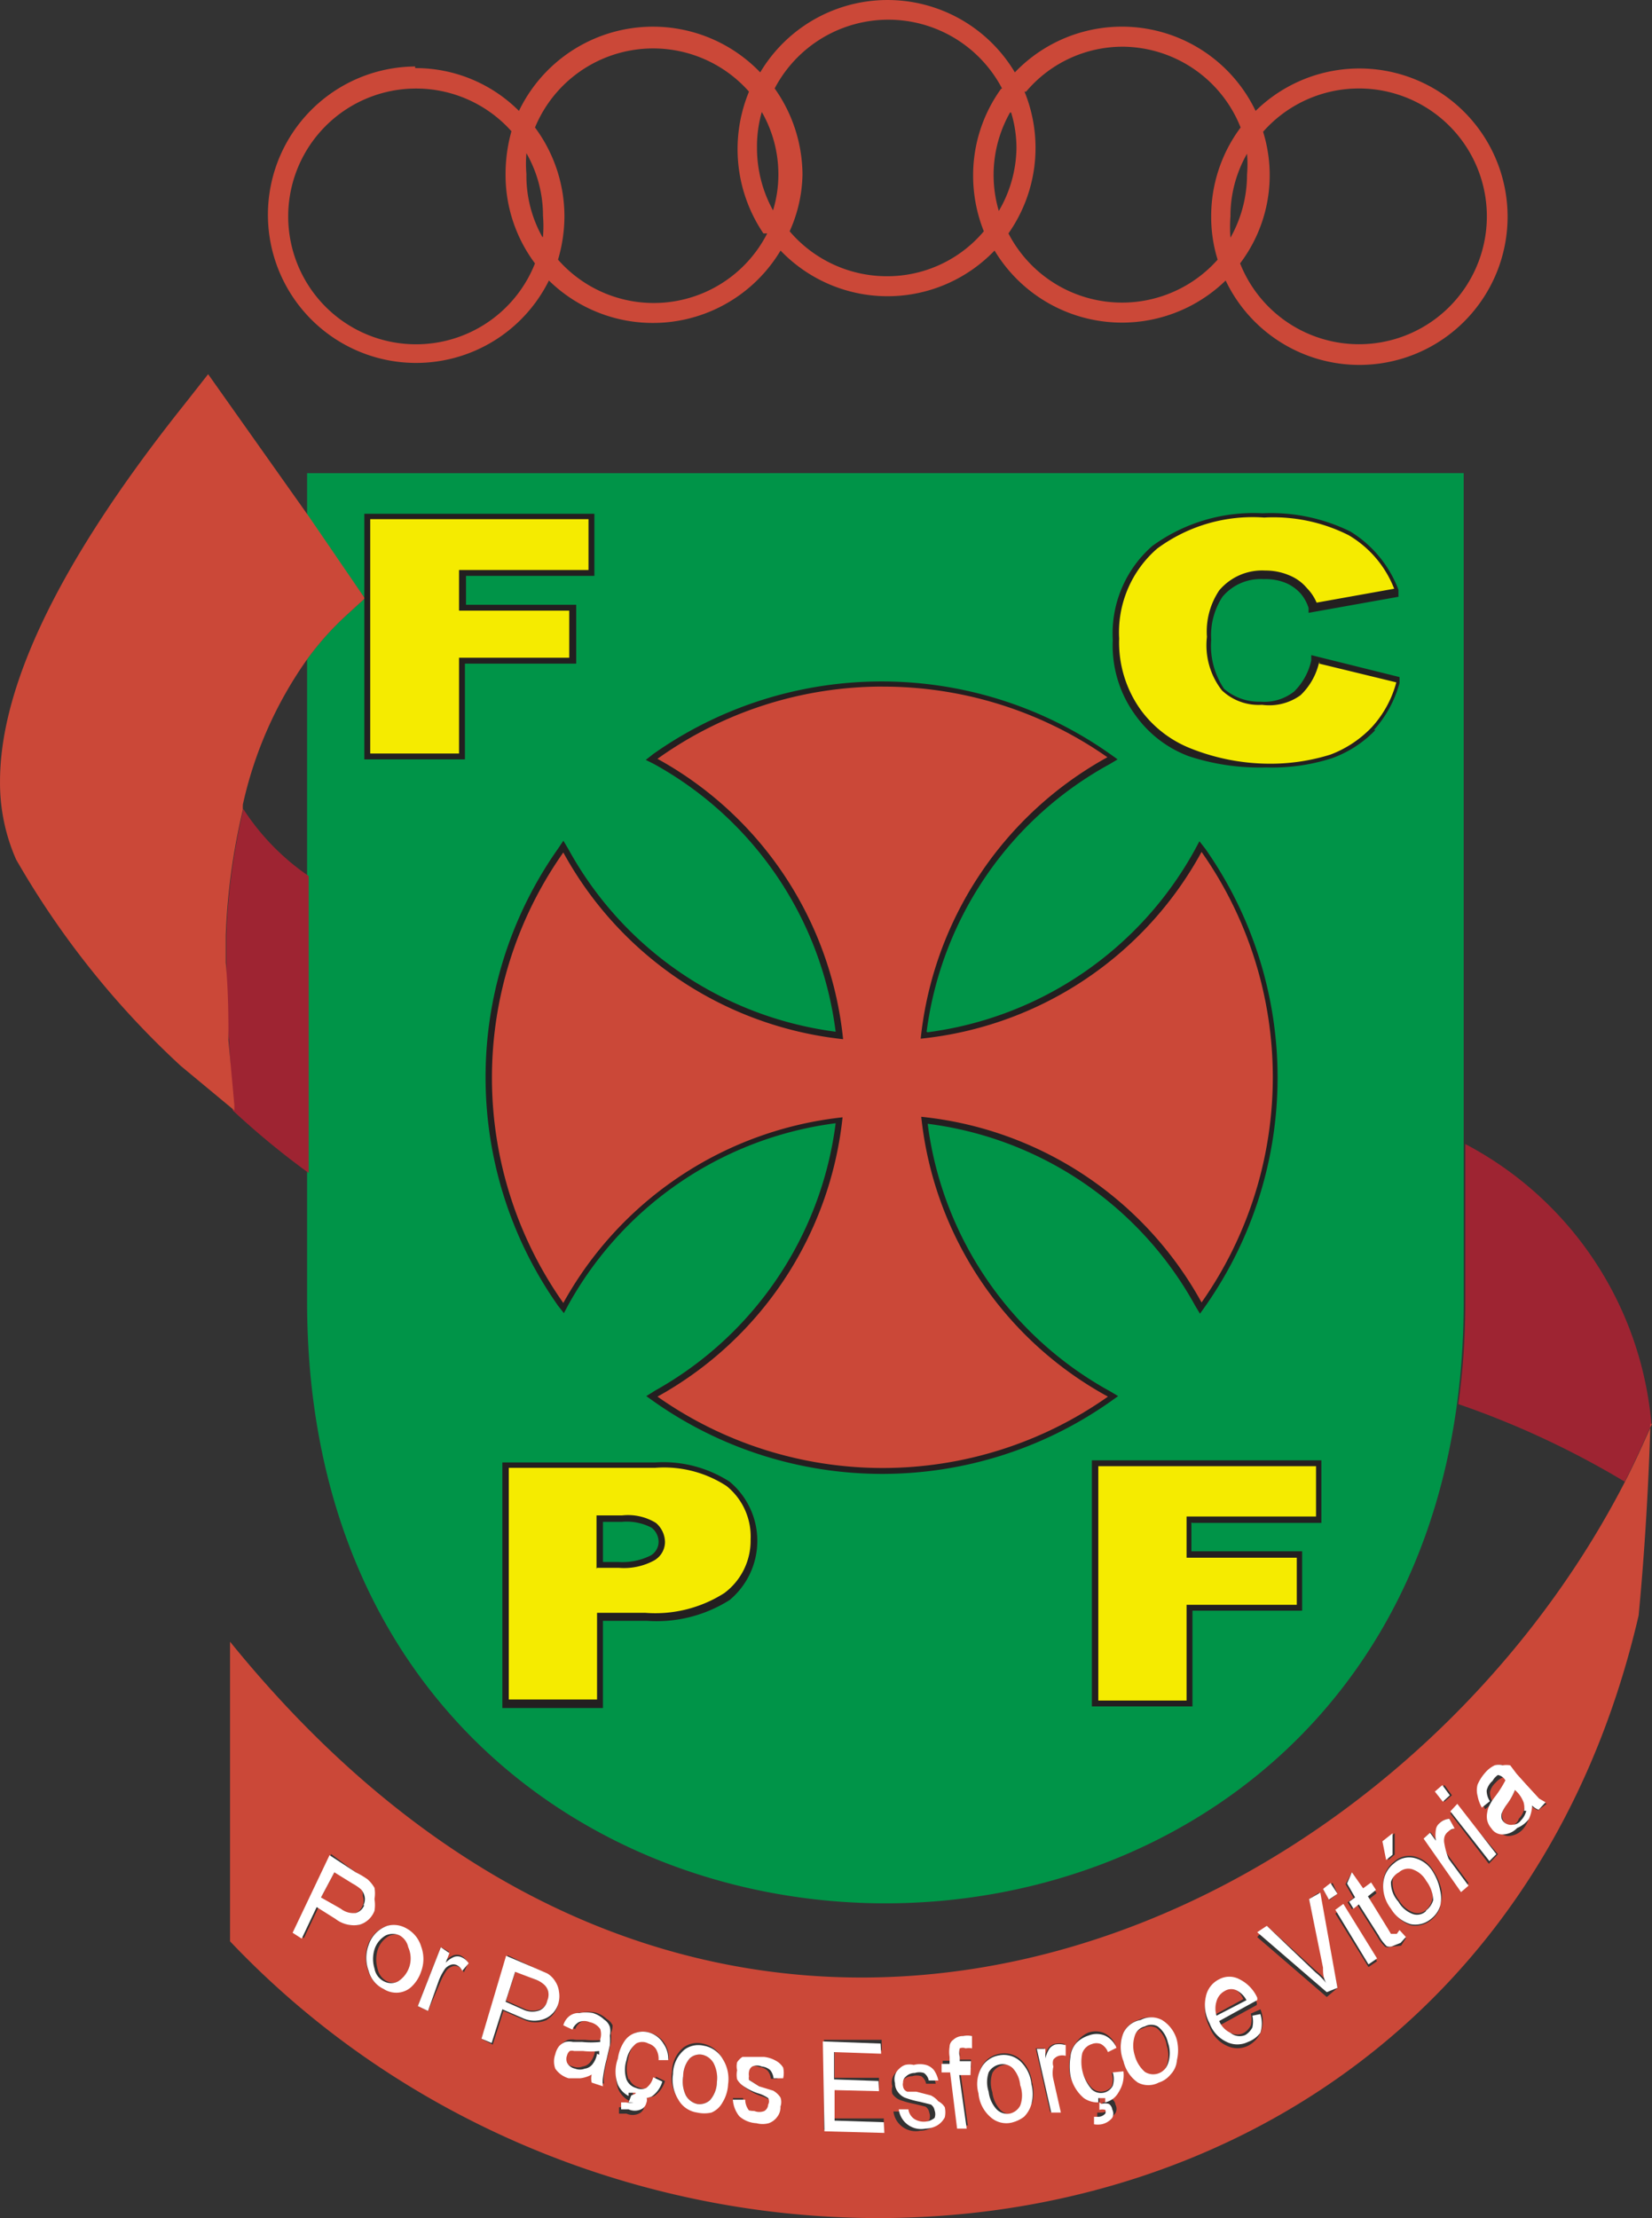 <?xml version="1.0" encoding="UTF-8" standalone="no"?>
<svg
   xmlns:dc="http://purl.org/dc/elements/1.1/"
   xmlns:cc="http://creativecommons.org/ns#"
   xmlns:rdf="http://www.w3.org/1999/02/22-rdf-syntax-ns#"
   xmlns:svg="http://www.w3.org/2000/svg"
   xmlns="http://www.w3.org/2000/svg"
   xmlns:sodipodi="http://sodipodi.sourceforge.net/DTD/sodipodi-0.dtd"
   xmlns:inkscape="http://www.inkscape.org/namespaces/inkscape"
   width="72.135mm"
   height="96.837mm"
   viewBox="0 0 72.135 96.837"
   version="1.1"
   id="svg42166"
   inkscape:version="1.0.1 (3bc2e813f5, 2020-09-07)"
   sodipodi:docname="fcpf-mobile.svg">
  <rect x="0" y="0" width="72.135" height="96.837" fill="#333333" stroke="none"/>
  <defs
     id="defs42160" />
  <sodipodi:namedview
     id="base"
     pagecolor="#ffffff"
     bordercolor="#666666"
     borderopacity="1.0"
     inkscape:pageopacity="0.0"
     inkscape:pageshadow="2"
     inkscape:zoom="0.73497274"
     inkscape:cx="136.31723"
     inkscape:cy="182.99999"
     inkscape:document-units="mm"
     inkscape:current-layer="layer1"
     inkscape:document-rotation="0"
     showgrid="false"
     inkscape:pagecheckerboard="true"
     inkscape:window-width="1267"
     inkscape:window-height="728"
     inkscape:window-x="78"
     inkscape:window-y="0"
     inkscape:window-maximized="0" />
  <g
     inkscape:label="Layer 1"
     inkscape:groupmode="layer"
     id="layer1"
     transform="translate(-97.212,-162.337)">
    <path
       class="a"
       d="m 107.841,197.663 a 10.348,10.348 0 0 0 2.873,2.92 v -9.344 a 17.45,17.45 0 0 0 -2.826,6.12 1.518,1.518 0 0 0 -0.047,0.304 z"
       id="path41990"
       style="fill:none;stroke-width:2.336" />
    <path
       class="a"
       d="m 107.07,204.368 c 0,-0.42 0,-0.818 0,-1.191 0,0.327 0,0.677 0,1.004 z"
       id="path41992"
       style="fill:none;stroke-width:2.336" />
    <path
       class="b"
       d="m 110.621,182.994 v 1.915 l 2.523,3.551 -0.818,0.748 a 12.778,12.778 0 0 0 -1.705,1.915 v 28.031 c 0,35.039 50.503,35.039 50.503,0 v -36.161 z"
       id="path41994"
       style="fill:#009448;stroke-width:2.336" />
    <path
       class="c"
       d="m 107.841,197.663 a 28.031,28.031 0 0 0 -0.748,5.489 c 0,0.397 0,0.794 0,1.191 0,1.308 0,2.453 0.117,3.387 l 0.164,2.827 v 0.257 a 34.852,34.852 0 0 0 3.317,2.733 V 200.583 a 10.348,10.348 0 0 1 -2.85,-2.92 z"
       id="path41996"
       style="fill:#9e2432;stroke-width:2.336" />
    <path
       class="d"
       d="m 107.187,207.755 c 0,-0.934 0,-2.079 -0.117,-3.387 v -0.187 c 0,-0.35 0,-0.677 0,-1.004 a 28.031,28.031 0 0 1 0.748,-5.489 1.518,1.518 0 0 1 0,-0.234 17.45,17.45 0 0 1 2.803,-6.33 12.778,12.778 0 0 1 1.705,-1.915 l 0.818,-0.748 -2.429,-3.551 -4.415,-6.237 -1.028,1.308 c -5.349,6.704 -8.059,12.217 -8.059,16.468 a 8.293,8.293 0 0 0 0.701,3.41 37.866,37.866 0 0 0 7.195,9.017 l 2.336,1.939 v 0 -0.234 z"
       id="path41998"
       style="fill:#cb4838;stroke-width:2.336" />
    <path
       class="c"
       d="m 161.195,212.286 v 6.844 a 31.956,31.956 0 0 1 -0.304,4.508 38.333,38.333 0 0 1 7.265,3.387 c 0.42,-0.818 0.794,-1.659 1.168,-2.5 a 15.3,15.3 0 0 0 -8.129,-12.24 z"
       id="path42000"
       style="fill:#9e2432;stroke-width:2.336" />
    <path
       class="d"
       d="m 124.847,253.68 v 0.14 h 0.281 v 0 -0.163 z"
       id="path42002"
       style="fill:#cb4838;stroke-width:2.336" />
    <path
       class="d"
       d="m 141.596,252.652 a 0.654,0.654 0 0 0 -0.561,-0.163 0.701,0.701 0 0 0 -0.491,0.351 1.331,1.331 0 0 0 0,0.841 1.355,1.355 0 0 0 0.35,0.771 0.654,0.654 0 0 0 0.561,0.187 0.677,0.677 0 0 0 0.467,-0.35 1.285,1.285 0 0 0 0,-0.864 1.261,1.261 0 0 0 -0.328,-0.771 z"
       id="path42004"
       style="fill:#cb4838;stroke-width:2.336" />
    <path
       class="d"
       d="m 114.802,246.859 a 0.724,0.724 0 0 0 -0.607,0 1.075,1.075 0 0 0 -0.491,0.607 1.425,1.425 0 0 0 0,0.841 0.771,0.771 0 0 0 0.374,0.514 0.654,0.654 0 0 0 0.607,0 1.542,1.542 0 0 0 0.607,-1.448 0.771,0.771 0 0 0 -0.491,-0.514 z"
       id="path42006"
       style="fill:#cb4838;stroke-width:2.336" />
    <path
       class="d"
       d="m 120.923,248.914 a 1.145,1.145 0 0 0 -0.35,-0.163 l -0.841,-0.373 -0.42,1.308 0.841,0.373 a 0.934,0.934 0 0 0 0.654,0 0.607,0.607 0 0 0 0.327,-0.42 0.654,0.654 0 0 0 0,-0.42 0.584,0.584 0 0 0 -0.21,-0.304 z"
       id="path42008"
       style="fill:#cb4838;stroke-width:2.336" />
    <path
       class="d"
       d="m 145.217,253.937 v 0.187 h 0.281 v 0 -0.257 z"
       id="path42010"
       style="fill:#cb4838;stroke-width:2.336" />
    <path
       class="d"
       d="m 112.98,244.733 a 2.009,2.009 0 0 0 -0.374,-0.257 l -0.794,-0.397 -0.584,1.098 0.794,0.514 a 0.888,0.888 0 0 0 0.654,0.187 0.561,0.561 0 0 0 0.374,-0.351 0.584,0.584 0 0 0 0,-0.42 0.701,0.701 0 0 0 -0.07,-0.373 z"
       id="path42012"
       style="fill:#cb4838;stroke-width:2.336" />
    <path
       class="d"
       d="m 127.884,252.044 a 0.631,0.631 0 0 0 -0.561,0.163 1.215,1.215 0 0 0 -0.281,0.771 1.402,1.402 0 0 0 0.117,0.841 0.771,0.771 0 0 0 0.491,0.373 0.677,0.677 0 0 0 0.561,-0.163 1.215,1.215 0 0 0 0.304,-0.795 1.402,1.402 0 0 0 -0.117,-0.818 0.748,0.748 0 0 0 -0.514,-0.373 z"
       id="path42014"
       style="fill:#cb4838;stroke-width:2.336" />
    <path
       class="d"
       d="m 122.581,251.787 h -0.397 a 0.304,0.304 0 0 0 -0.187,0 0.35,0.35 0 0 0 -0.117,0.187 0.444,0.444 0 0 0 0,0.327 0.514,0.514 0 0 0 0.351,0.257 0.584,0.584 0 0 0 0.42,0 0.514,0.514 0 0 0 0.35,-0.21 0.981,0.981 0 0 0 0.187,-0.444 v -0.094 a 2.99,2.99 0 0 1 -0.607,-0.026 z"
       id="path42016"
       style="fill:#cb4838;stroke-width:2.336" />
    <path
       class="d"
       d="m 158.835,243.822 a 0.607,0.607 0 0 0 -0.561,0.14 0.701,0.701 0 0 0 -0.257,0.538 1.238,1.238 0 0 0 0.281,0.795 1.191,1.191 0 0 0 0.63,0.537 0.561,0.561 0 0 0 0.561,-0.117 0.864,0.864 0 0 0 0.281,-0.561 1.472,1.472 0 0 0 -0.304,-0.841 1.098,1.098 0 0 0 -0.63,-0.491 z"
       id="path42018"
       style="fill:#cb4838;stroke-width:2.336" />
    <path
       class="d"
       d="m 147.716,250.876 a 0.584,0.584 0 0 0 -0.561,0 0.607,0.607 0 0 0 -0.444,0.42 1.402,1.402 0 0 0 0,0.841 1.448,1.448 0 0 0 0.444,0.724 0.677,0.677 0 0 0 1.004,-0.351 1.402,1.402 0 0 0 0,-0.864 1.215,1.215 0 0 0 -0.444,-0.771 z"
       id="path42020"
       style="fill:#cb4838;stroke-width:2.336" />
    <path
       class="d"
       d="m 163.507,240.552 -0.117,-0.117 a 2.756,2.756 0 0 1 -0.373,0.654 1.775,1.775 0 0 0 -0.21,0.373 0.561,0.561 0 0 0 0,0.234 0.444,0.444 0 0 0 0.397,0.35 0.444,0.444 0 0 0 0.327,-0.304 0.888,0.888 0 0 0 0.234,-0.42 0.864,0.864 0 0 0 0,-0.444 1.331,1.331 0 0 0 -0.257,-0.327 z"
       id="path42022"
       style="fill:#cb4838;stroke-width:2.336" />
    <path
       class="d"
       d="m 169.347,224.504 v 0 c -0.373,0.841 -0.748,1.682 -1.168,2.499 -10.395,20.229 -39.711,33.171 -60.922,7.008 v 13.081 c 18.547,19.552 54.545,15.768 61.506,-14.226 0.281,-2.92 0.444,-5.957 0.514,-8.316 v -0.044 z m -9.063,15.768 0.327,0.444 -0.327,0.28 -0.327,-0.444 z m -2.172,2.102 v 0.934 l -0.28,0.234 -0.163,-0.818 z m -2.71,2.172 0.21,0.467 -0.35,0.28 -0.281,-0.491 z m -43.449,1.542 -0.818,-0.514 -0.654,1.378 -0.397,-0.257 1.588,-3.41 1.075,0.795 a 3.808,3.808 0 0 1 0.467,0.327 1.518,1.518 0 0 1 0.304,0.373 1.448,1.448 0 0 1 0,0.491 1.612,1.612 0 0 1 0,0.514 1.004,1.004 0 0 1 -0.607,0.584 1.308,1.308 0 0 1 -1.051,-0.281 z m 3.177,2.99 a 0.958,0.958 0 0 1 -0.584,0.234 1.028,1.028 0 0 1 -0.607,-0.163 1.215,1.215 0 0 1 -0.654,-0.795 1.612,1.612 0 0 1 0,-1.121 1.331,1.331 0 0 1 0.841,-0.818 1.098,1.098 0 0 1 0.818,0.14 1.331,1.331 0 0 1 0.631,0.771 1.565,1.565 0 0 1 0,1.121 1.588,1.588 0 0 1 -0.537,0.654 z m 2.336,-0.63 a 0.514,0.514 0 0 0 -0.257,-0.257 0.35,0.35 0 0 0 -0.257,0 0.584,0.584 0 0 0 -0.234,0.163 2.663,2.663 0 0 0 -0.257,0.467 l -0.561,1.308 -0.444,-0.21 1.004,-2.57 0.35,0.187 -0.164,0.42 a 1.121,1.121 0 0 1 0.374,-0.257 0.467,0.467 0 0 1 0.28,0 0.701,0.701 0 0 1 0.35,0.35 z m 3.667,2.056 a 1.215,1.215 0 0 1 -1.075,0 l -0.864,-0.373 -0.467,1.472 -0.491,-0.257 1.145,-3.644 1.191,0.561 0.491,0.234 a 1.028,1.028 0 0 1 0.35,0.35 1.051,1.051 0 0 1 0.164,0.467 1.145,1.145 0 0 1 0,0.537 1.028,1.028 0 0 1 -0.514,0.677 z m 2.756,0.584 a 2.686,2.686 0 0 1 0,0.42 l -0.14,0.607 a 6.377,6.377 0 0 0 -0.163,0.818 1.402,1.402 0 0 0 0,0.373 l -0.42,-0.14 a 0.771,0.771 0 0 1 0,-0.351 1.308,1.308 0 0 1 -0.514,0.163 h -0.491 a 1.075,1.075 0 0 1 -0.584,-0.42 0.911,0.911 0 0 1 0,-0.63 0.888,0.888 0 0 1 0.164,-0.35 0.724,0.724 0 0 1 0.28,-0.187 0.794,0.794 0 0 1 0.327,0 h 0.397 a 3.761,3.761 0 0 0 0.795,0 v -0.044 a 0.748,0.748 0 0 0 0,-0.444 0.724,0.724 0 0 0 -0.467,-0.304 0.584,0.584 0 0 0 -0.467,0 0.631,0.631 0 0 0 -0.28,0.327 l -0.397,-0.187 a 0.771,0.771 0 0 1 0.257,-0.397 0.654,0.654 0 0 1 0.444,-0.14 1.612,1.612 0 0 1 0.584,0 1.215,1.215 0 0 1 0.491,0.281 0.607,0.607 0 0 1 0.257,0.28 0.864,0.864 0 0 1 -0.071,0.327 z m 0.795,2.009 a 0.631,0.631 0 0 0 0.42,0.373 0.537,0.537 0 0 0 0.444,0 0.841,0.841 0 0 0 0.304,-0.467 l 0.397,0.187 a 1.191,1.191 0 0 1 -0.467,0.654 0.888,0.888 0 0 1 -0.701,0 v 0 a 0.561,0.561 0 0 1 0.257,0.234 0.304,0.304 0 0 1 0,0.257 0.397,0.397 0 0 1 -0.233,0.28 0.654,0.654 0 0 1 -0.538,0 h -0.327 v -0.28 h 0.21 a 0.748,0.748 0 0 0 0.327,0 c 0,0 0,0 0,0 h -0.21 l 0.117,-0.281 a 1.051,1.051 0 0 1 -0.467,-0.491 1.635,1.635 0 0 1 0,-1.145 1.752,1.752 0 0 1 0.281,-0.748 0.888,0.888 0 0 1 0.467,-0.584 0.981,0.981 0 0 1 0.63,0 1.075,1.075 0 0 1 0.607,0.42 1.145,1.145 0 0 1 0.21,0.724 h -0.42 a 0.841,0.841 0 0 0 -0.117,-0.491 0.607,0.607 0 0 0 -0.327,-0.234 0.561,0.561 0 0 0 -0.538,0 1.215,1.215 0 0 0 -0.373,0.748 1.378,1.378 0 0 0 0.026,0.888 z m 4.275,0.14 a 1.682,1.682 0 0 1 -0.257,0.818 0.981,0.981 0 0 1 -0.467,0.42 1.425,1.425 0 0 1 -0.63,0 1.121,1.121 0 0 1 -0.818,-0.561 1.635,1.635 0 0 1 -0.234,-1.121 1.402,1.402 0 0 1 0.514,-1.075 1.028,1.028 0 0 1 0.818,-0.163 1.191,1.191 0 0 1 0.795,0.537 1.635,1.635 0 0 1 0.281,1.191 z m 2.336,1.004 a 0.677,0.677 0 0 1 -0.14,0.444 0.771,0.771 0 0 1 -0.373,0.28 1.028,1.028 0 0 1 -0.537,0 1.215,1.215 0 0 1 -0.748,-0.304 1.285,1.285 0 0 1 -0.281,-0.724 h 0.444 a 0.794,0.794 0 0 0 0.163,0.467 0.888,0.888 0 0 0 0.444,0.21 0.584,0.584 0 0 0 0.444,0 0.35,0.35 0 0 0 0.163,-0.28 0.28,0.28 0 0 0 0,-0.281 1.448,1.448 0 0 0 -0.444,-0.21 2.523,2.523 0 0 1 -0.748,-0.42 0.864,0.864 0 0 1 -0.257,-0.28 0.934,0.934 0 0 1 0,-0.397 0.724,0.724 0 0 1 0,-0.351 0.748,0.748 0 0 1 0.233,-0.234 h 0.281 0.373 a 1.331,1.331 0 0 1 0.514,0.163 0.841,0.841 0 0 1 0.328,0.304 1.075,1.075 0 0 1 0,0.467 h -0.281 a 0.677,0.677 0 0 0 -0.14,-0.351 0.607,0.607 0 0 0 -0.373,-0.163 0.514,0.514 0 0 0 -0.42,0 0.327,0.327 0 0 0 -0.14,0.234 0.537,0.537 0 0 0 0,0.187 0.444,0.444 0 0 0 0.163,0.163 l 0.397,0.257 0.63,0.304 a 0.934,0.934 0 0 1 0.281,0.304 0.607,0.607 0 0 1 0.026,0.257 z m 1.892,1.075 v -3.924 h 2.523 v 0.467 h -2.056 v 1.191 h 1.939 v 0.444 h -1.939 v 1.332 h 2.149 v 0.467 z m 5.046,-0.444 a 0.911,0.911 0 0 1 -0.327,0.35 1.051,1.051 0 0 1 -0.514,0.14 0.981,0.981 0 0 1 -1.168,-0.841 h 0.42 a 0.607,0.607 0 0 0 0.257,0.42 0.771,0.771 0 0 0 0.467,0.117 0.724,0.724 0 0 0 0.42,-0.163 0.467,0.467 0 0 0 0,-0.327 0.374,0.374 0 0 0 -0.163,-0.257 l -0.467,-0.117 a 4.065,4.065 0 0 1 -0.677,-0.187 0.748,0.748 0 0 1 -0.304,-0.257 0.607,0.607 0 0 1 0,-0.327 0.631,0.631 0 0 1 0,-0.35 0.607,0.607 0 0 1 0.187,-0.28 0.631,0.631 0 0 1 0.257,-0.163 0.794,0.794 0 0 1 0.373,0 1.075,1.075 0 0 1 0.538,0 0.677,0.677 0 0 1 0.351,0.234 1.238,1.238 0 0 1 0.187,0.444 h -0.42 a 0.514,0.514 0 0 0 -0.21,-0.327 0.654,0.654 0 0 0 -0.397,0 0.537,0.537 0 0 0 -0.397,0.163 0.304,0.304 0 0 0 -0.117,0.257 0.327,0.327 0 0 0 0,0.163 0.28,0.28 0 0 0 0.187,0.117 h 0.397 l 0.63,0.163 a 0.981,0.981 0 0 1 0.327,0.257 0.724,0.724 0 0 1 0.117,0.42 1.004,1.004 0 0 1 0.071,0.42 z m 1.238,0.257 h -0.42 l -0.304,-2.453 h -0.373 v -0.373 h 0.35 v -0.163 a 1.378,1.378 0 0 1 0,-0.444 0.374,0.374 0 0 1 0.163,-0.304 0.607,0.607 0 0 1 0.373,-0.163 1.004,1.004 0 0 1 0.397,0 v 0.397 a 0.771,0.771 0 0 0 -0.28,0 0.327,0.327 0 0 0 -0.257,0 0.724,0.724 0 0 0 0,0.373 v 0.257 h 0.491 v 0.35 h -0.491 z m 2.803,-1.004 a 1.261,1.261 0 0 1 -0.327,0.561 1.495,1.495 0 0 1 -0.561,0.257 1.028,1.028 0 0 1 -0.911,-0.257 1.542,1.542 0 0 1 -0.514,-1.028 1.472,1.472 0 0 1 0.187,-1.215 1.098,1.098 0 0 1 0.724,-0.444 1.075,1.075 0 0 1 0.911,0.257 1.588,1.588 0 0 1 0.491,0.981 1.752,1.752 0 0 1 0,0.958 z m 1.425,-2.056 a 0.561,0.561 0 0 0 -0.304,0 0.491,0.491 0 0 0 -0.234,0.163 0.467,0.467 0 0 0 0,0.304 1.238,1.238 0 0 0 0,0.561 l 0.327,1.448 h -0.42 l -0.63,-2.78 h 0.373 v 0.42 a 1.331,1.331 0 0 1 0.187,-0.444 0.561,0.561 0 0 1 0.234,-0.163 0.958,0.958 0 0 1 0.467,0 z m 2.336,1.472 a 0.888,0.888 0 0 1 -0.584,0.444 v 0 a 0.514,0.514 0 0 1 0.327,0 0.35,0.35 0 0 1 0.14,0.234 0.397,0.397 0 0 1 0,0.373 0.818,0.818 0 0 1 -0.467,0.304 1.004,1.004 0 0 1 -0.327,0 v -0.327 h 0.21 a 0.42,0.42 0 0 0 0.281,-0.14 0.21,0.21 0 0 0 0,-0.163 v 0 a 0.467,0.467 0 0 0 -0.257,0 v -0.14 a 1.051,1.051 0 0 1 -0.63,-0.187 1.752,1.752 0 0 1 -0.794,-0.981 2.57,2.57 0 0 1 0,-0.818 1.028,1.028 0 0 1 0.257,-0.607 1.308,1.308 0 0 1 0.514,-0.444 0.958,0.958 0 0 1 0.701,0 1.004,1.004 0 0 1 0.514,0.537 l -0.373,0.187 a 0.677,0.677 0 0 0 -0.304,-0.35 0.537,0.537 0 0 0 -0.397,0 0.631,0.631 0 0 0 -0.42,0.397 1.822,1.822 0 0 0 0.42,1.588 0.584,0.584 0 0 0 0.911,-0.026 0.981,0.981 0 0 0 0,-0.584 h 0.42 a 1.355,1.355 0 0 1 -0.071,0.771 z m 2.57,-1.261 a 1.004,1.004 0 0 1 -0.281,0.607 1.075,1.075 0 0 1 -0.514,0.35 0.981,0.981 0 0 1 -0.911,0 1.565,1.565 0 0 1 -0.63,-0.934 1.659,1.659 0 0 1 0,-1.215 1.028,1.028 0 0 1 0.654,-0.561 1.004,1.004 0 0 1 0.934,0 1.472,1.472 0 0 1 0.607,0.911 1.915,1.915 0 0 1 0.14,0.841 z m 3.644,-1.191 a 1.191,1.191 0 0 1 -0.538,0.561 1.051,1.051 0 0 1 -0.934,0 1.448,1.448 0 0 1 -0.748,-0.818 1.659,1.659 0 0 1 -0.163,-1.145 1.075,1.075 0 0 1 0.584,-0.771 0.934,0.934 0 0 1 0.888,0 1.659,1.659 0 0 1 0.748,0.841 0.257,0.257 0 0 1 0,0.117 l -1.658,0.911 a 0.981,0.981 0 0 0 0.514,0.304 0.631,0.631 0 0 0 0.584,0 0.841,0.841 0 0 0 0.304,-0.327 1.168,1.168 0 0 0 0,-0.514 l 0.42,-0.187 a 1.355,1.355 0 0 1 0,1.028 z m 2.897,-1.565 -3.037,-2.616 0.42,-0.491 2.149,1.962 a 2.92,2.92 0 0 1 0.467,0.467 c 0,-0.234 0,-0.467 -0.14,-0.677 l -0.63,-2.92 0.42,-0.28 0.818,4.158 z m 1.822,-1.308 -1.448,-2.336 0.373,-0.257 1.448,2.336 z m 1.425,-0.934 -0.444,0.044 a 0.327,0.327 0 0 1 -0.257,0 1.892,1.892 0 0 1 -0.35,-0.467 l -0.864,-1.355 -0.234,0.187 -0.187,-0.304 0.257,-0.187 -0.35,-0.607 0.281,-0.514 0.514,0.841 0.35,-0.257 0.21,0.327 -0.351,0.281 0.864,1.402 0.117,0.117 h 0.117 0.117 l 0.14,-0.14 0.28,0.304 z m 1.705,-1.682 a 1.168,1.168 0 0 1 -0.397,0.561 1.075,1.075 0 0 1 -0.888,0.233 1.495,1.495 0 0 1 -0.864,-0.794 1.588,1.588 0 0 1 -0.327,-1.191 1.215,1.215 0 0 1 0.467,-0.795 0.981,0.981 0 0 1 0.864,-0.234 1.308,1.308 0 0 1 0.841,0.63 2.336,2.336 0 0 1 0.35,0.795 1.402,1.402 0 0 1 -0.044,0.701 z m 0.934,-0.677 -1.635,-2.336 0.281,-0.257 0.257,0.35 a 1.565,1.565 0 0 1 0,-0.491 0.444,0.444 0 0 1 0.163,-0.28 0.701,0.701 0 0 1 0.397,-0.163 l 0.14,0.467 a 0.491,0.491 0 0 0 -0.281,0.14 0.444,0.444 0 0 0 -0.163,0.234 0.654,0.654 0 0 0 0,0.304 2.99,2.99 0 0 0 0.281,0.491 l 0.864,1.168 z m 1.191,-1.215 -1.682,-2.196 0.304,-0.304 1.775,2.079 z m 2.149,-2.336 a 0.724,0.724 0 0 1 -0.28,-0.187 1.588,1.588 0 0 1 -0.14,0.584 1.215,1.215 0 0 1 -0.257,0.444 0.888,0.888 0 0 1 -0.607,0.281 0.561,0.561 0 0 1 -0.467,-0.257 0.841,0.841 0 0 1 -0.187,-0.351 0.888,0.888 0 0 1 0,-0.35 1.051,1.051 0 0 1 0.187,-0.35 2.336,2.336 0 0 1 0.234,-0.351 4.859,4.859 0 0 0 0.444,-0.701 v 0 a 0.491,0.491 0 0 0 -0.327,-0.234 0.748,0.748 0 0 0 -0.444,0.257 0.794,0.794 0 0 0 -0.257,0.42 0.841,0.841 0 0 0 0.14,0.467 l -0.35,0.28 a 1.635,1.635 0 0 1 -0.187,-0.514 0.934,0.934 0 0 1 0,-0.491 1.939,1.939 0 0 1 0.327,-0.514 1.238,1.238 0 0 1 0.304,-0.397 0.654,0.654 0 0 1 0.351,0 0.958,0.958 0 0 1 0.327,0.14 l 0.281,0.304 0.42,0.467 0.561,0.607 0.304,0.163 z"
       id="path42024"
       style="fill:#cb4838;stroke-width:2.336" />
    <path
       class="d"
       d="m 151.197,249.218 a 0.537,0.537 0 0 0 -0.584,0 0.724,0.724 0 0 0 -0.35,0.444 1.051,1.051 0 0 0 0,0.63 l 1.238,-0.677 a 1.004,1.004 0 0 0 -0.304,-0.397 z"
       id="path42026"
       style="fill:#cb4838;stroke-width:2.336" />
    <path
       class="e"
       d="m 151.897,250.339 a 1.168,1.168 0 0 1 0,0.514 0.841,0.841 0 0 1 -0.304,0.327 0.631,0.631 0 0 1 -0.654,-0.094 0.981,0.981 0 0 1 -0.491,-0.514 l 1.658,-0.911 a 0.257,0.257 0 0 0 0,-0.117 1.659,1.659 0 0 0 -0.771,-0.795 0.934,0.934 0 0 0 -0.888,0 1.075,1.075 0 0 0 -0.584,0.771 1.659,1.659 0 0 0 0.163,1.145 1.448,1.448 0 0 0 0.748,0.818 1.051,1.051 0 0 0 0.934,0 1.191,1.191 0 0 0 0.538,-0.397 1.355,1.355 0 0 0 0,-0.818 z m -1.565,0 a 1.051,1.051 0 0 1 0,-0.63 0.724,0.724 0 0 1 0.35,-0.444 0.537,0.537 0 0 1 0.584,0 1.004,1.004 0 0 1 0.373,0.397 z"
       id="path42028"
       style="fill:#ffffff;stroke-width:2.336" />
    <path
       class="e"
       d="m 154.374,245.247 0.607,2.99 c 0,0.21 0,0.444 0.14,0.677 a 2.92,2.92 0 0 0 -0.467,-0.467 l -2.126,-2.032 -0.42,0.28 3.037,2.616 0.467,-0.187 -0.748,-4.158 z"
       id="path42030"
       style="fill:#ffffff;stroke-width:2.336" />
    <path
       class="e"
       d="m 141.759,252.325 a 1.075,1.075 0 0 0 -0.911,-0.257 1.098,1.098 0 0 0 -0.724,0.444 1.472,1.472 0 0 0 -0.187,1.215 1.542,1.542 0 0 0 0.514,1.028 1.028,1.028 0 0 0 0.911,0.257 1.495,1.495 0 0 0 0.561,-0.257 1.261,1.261 0 0 0 0.328,-0.561 1.752,1.752 0 0 0 0,-0.864 1.588,1.588 0 0 0 -0.491,-1.004 z m 0,1.939 a 0.677,0.677 0 0 1 -0.467,0.351 0.654,0.654 0 0 1 -0.561,-0.187 1.355,1.355 0 0 1 -0.35,-0.771 1.331,1.331 0 0 1 0,-0.841 0.701,0.701 0 0 1 0.491,-0.351 0.654,0.654 0 0 1 0.561,0.163 1.261,1.261 0 0 1 0.327,0.748 1.285,1.285 0 0 1 0,0.888 z"
       id="path42032"
       style="fill:#ffffff;stroke-width:2.336" />
    <path
       class="e"
       d="m 147.95,250.526 a 1.004,1.004 0 0 0 -0.934,0 1.028,1.028 0 0 0 -0.748,0.561 1.659,1.659 0 0 0 0,1.238 1.565,1.565 0 0 0 0.63,0.934 0.981,0.981 0 0 0 0.911,0 1.075,1.075 0 0 0 0.514,-0.35 1.004,1.004 0 0 0 0.281,-0.63 1.915,1.915 0 0 0 0,-0.864 1.472,1.472 0 0 0 -0.654,-0.888 z m 0.257,1.915 a 0.677,0.677 0 0 1 -1.004,0.351 1.448,1.448 0 0 1 -0.444,-0.724 1.402,1.402 0 0 1 0,-0.841 0.607,0.607 0 0 1 0.444,-0.42 0.584,0.584 0 0 1 0.561,0 1.215,1.215 0 0 1 0.444,0.701 1.402,1.402 0 0 1 0,0.934 z"
       id="path42034"
       style="fill:#ffffff;stroke-width:2.336" />
    <path
       class="e"
       d="m 143.278,251.601 a 0.561,0.561 0 0 0 -0.233,0.163 1.331,1.331 0 0 0 -0.187,0.444 v -0.42 h -0.373 l 0.63,2.78 h 0.42 l -0.327,-1.448 a 1.238,1.238 0 0 1 0,-0.561 0.467,0.467 0 0 1 0,-0.304 0.491,0.491 0 0 1 0.234,-0.163 0.561,0.561 0 0 1 0.304,0 v -0.467 a 0.958,0.958 0 0 0 -0.467,-0.026 z"
       id="path42036"
       style="fill:#ffffff;stroke-width:2.336" />
    <path
       class="e"
       d="m 145.801,252.815 a 0.981,0.981 0 0 1 0,0.584 0.584,0.584 0 0 1 -0.911,0.163 1.822,1.822 0 0 1 -0.42,-1.588 0.631,0.631 0 0 1 0.42,-0.397 0.537,0.537 0 0 1 0.397,0 0.677,0.677 0 0 1 0.304,0.351 l 0.373,-0.187 a 1.004,1.004 0 0 0 -0.514,-0.538 0.958,0.958 0 0 0 -0.701,0 1.308,1.308 0 0 0 -0.538,0.327 1.028,1.028 0 0 0 -0.257,0.607 2.57,2.57 0 0 0 0,0.818 1.752,1.752 0 0 0 0.584,0.981 1.051,1.051 0 0 0 0.63,0.187 v -0.187 h 0.304 v 0.187 a 0.888,0.888 0 0 0 0.584,-0.444 1.355,1.355 0 0 0 0.21,-0.911 z"
       id="path42038"
       style="fill:#ffffff;stroke-width:2.336" />
    <path
       class="e"
       d="m 145.217,254.123 v 0.327 a 0.467,0.467 0 0 1 0.257,0 v 0 a 0.21,0.21 0 0 1 0,0.163 0.42,0.42 0 0 1 -0.281,0.14 h -0.21 v 0.327 a 1.004,1.004 0 0 0 0.327,0 0.818,0.818 0 0 0 0.467,-0.28 0.397,0.397 0 0 0 0,-0.373 0.35,0.35 0 0 0 -0.14,-0.234 0.514,0.514 0 0 0 -0.327,0 v 0 0 z"
       id="path42040"
       style="fill:#ffffff;stroke-width:2.336" />
    <path
       class="e"
       d="m 159.793,244.079 a 1.308,1.308 0 0 0 -0.841,-0.63 0.981,0.981 0 0 0 -0.864,0.234 1.215,1.215 0 0 0 -0.467,0.794 1.588,1.588 0 0 0 0.327,1.191 1.495,1.495 0 0 0 0.864,0.677 1.075,1.075 0 0 0 0.888,-0.234 1.168,1.168 0 0 0 0.397,-0.561 1.402,1.402 0 0 0 0,-0.677 2.336,2.336 0 0 0 -0.304,-0.794 z m -0.327,1.705 a 0.561,0.561 0 0 1 -0.561,0.117 1.191,1.191 0 0 1 -0.63,-0.538 1.238,1.238 0 0 1 -0.327,-0.864 0.701,0.701 0 0 1 0.35,-0.42 0.607,0.607 0 0 1 0.561,-0.14 1.098,1.098 0 0 1 0.63,0.514 1.472,1.472 0 0 1 0.304,0.841 0.864,0.864 0 0 1 -0.304,0.444 z"
       id="path42042"
       style="fill:#ffffff;stroke-width:2.336" />
    <polygon
       class="e"
       points="27.24,33.72 27.11,33.86 27.84,34.79 27.97,34.66 "
       id="polygon42044"
       style="fill:#ffffff"
       transform="matrix(2.336,0,0,2.336,97.213,162.32)" />
    <path
       class="e"
       d="m 160.284,242.841 a 0.654,0.654 0 0 1 0,-0.304 0.444,0.444 0 0 1 0.163,-0.234 0.491,0.491 0 0 1 0.281,-0.14 l -0.234,-0.42 a 0.701,0.701 0 0 0 -0.42,0.187 0.444,0.444 0 0 0 -0.163,0.28 1.565,1.565 0 0 0 0,0.491 l -0.257,-0.351 -0.281,0.257 1.635,2.336 0.327,-0.28 -0.864,-1.168 a 2.99,2.99 0 0 1 -0.187,-0.654 z"
       id="path42046"
       style="fill:#ffffff;stroke-width:2.336" />
    <path
       class="e"
       d="m 163.857,240.248 -0.42,-0.467 -0.281,-0.373 a 0.958,0.958 0 0 0 -0.327,0 0.654,0.654 0 0 0 -0.351,0 1.238,1.238 0 0 0 -0.42,0.327 1.939,1.939 0 0 0 -0.327,0.514 0.934,0.934 0 0 0 0,0.491 1.635,1.635 0 0 0 0.187,0.514 l 0.35,-0.28 a 0.841,0.841 0 0 1 -0.14,-0.467 0.794,0.794 0 0 1 0.257,-0.42 0.748,0.748 0 0 1 0.234,-0.257 0.491,0.491 0 0 1 0.327,0.234 v 0 a 4.859,4.859 0 0 1 -0.444,0.701 2.336,2.336 0 0 0 -0.233,0.351 1.051,1.051 0 0 0 -0.117,0.35 0.888,0.888 0 0 0 0,0.35 0.841,0.841 0 0 0 0.187,0.351 0.561,0.561 0 0 0 0.514,0.257 0.888,0.888 0 0 0 0.607,-0.281 1.215,1.215 0 0 0 0.514,-0.397 1.588,1.588 0 0 0 0.14,-0.584 0.724,0.724 0 0 0 0.281,0.187 l 0.304,-0.327 -0.281,-0.163 z m 0,1.145 a 0.888,0.888 0 0 1 -0.234,0.42 0.444,0.444 0 0 1 -0.351,0.187 0.444,0.444 0 0 1 -0.491,-0.257 0.561,0.561 0 0 1 0,-0.233 1.775,1.775 0 0 1 0.21,-0.373 2.756,2.756 0 0 0 0.373,-0.654 l 0.117,0.117 a 1.331,1.331 0 0 1 0.257,0.42 0.864,0.864 0 0 1 0.026,0.373 z"
       id="path42048"
       style="fill:#ffffff;stroke-width:2.336" />
    <path
       class="e"
       d="m 139.61,252.325 h -0.491 v -0.187 a 0.724,0.724 0 0 1 0,-0.373 0.327,0.327 0 0 1 0.257,0 0.771,0.771 0 0 1 0.28,0 v -0.538 a 1.004,1.004 0 0 0 -0.397,0 0.607,0.607 0 0 0 -0.42,0.163 0.374,0.374 0 0 0 -0.163,0.304 1.378,1.378 0 0 0 0,0.444 v 0.304 h -0.35 v 0.373 h 0.373 l 0.304,2.453 h 0.42 l -0.327,-2.336 h 0.491 z"
       id="path42050"
       style="fill:#ffffff;stroke-width:2.336" />
    <polygon
       class="e"
       points="25.11,35.59 24.96,35.7 25.58,36.72 25.74,36.61 "
       id="polygon42052"
       style="fill:#ffffff"
       transform="matrix(2.336,0,0,2.336,97.213,162.32)" />
    <path
       class="e"
       d="m 158.204,246.765 h -0.117 -0.14 l -0.14,-0.234 -0.864,-1.402 0.35,-0.281 -0.21,-0.327 -0.35,0.257 -0.491,-0.701 -0.21,0.491 0.35,0.607 -0.257,0.187 0.187,0.304 0.234,-0.187 0.864,1.355 a 1.892,1.892 0 0 0 0.35,0.467 0.327,0.327 0 0 0 0.257,0 l 0.35,-0.14 0.234,-0.257 -0.28,-0.304 z"
       id="path42054"
       style="fill:#ffffff;stroke-width:2.336" />
    <path
       class="e"
       d="m 121.623,249.311 a 1.051,1.051 0 0 0 -0.164,-0.467 1.028,1.028 0 0 0 -0.35,-0.35 l -0.537,-0.234 -1.261,-0.537 -1.075,3.621 0.444,0.187 0.467,-1.472 0.864,0.373 a 1.215,1.215 0 0 0 1.075,0 1.028,1.028 0 0 0 0.514,-0.654 1.145,1.145 0 0 0 0.024,-0.467 z m -0.514,0.373 a 0.607,0.607 0 0 1 -0.327,0.42 0.934,0.934 0 0 1 -0.654,0 l -0.841,-0.373 0.42,-1.308 0.864,0.327 a 1.145,1.145 0 0 1 0.374,0.21 0.584,0.584 0 0 1 0.21,0.35 0.654,0.654 0 0 1 -0.047,0.373 z"
       id="path42056"
       style="fill:#ffffff;stroke-width:2.336" />
    <path
       class="e"
       d="m 113.564,245.761 a 1.612,1.612 0 0 0 0,-0.514 1.448,1.448 0 0 0 0,-0.491 1.518,1.518 0 0 0 -0.304,-0.373 3.808,3.808 0 0 0 -0.514,-0.304 l -1.145,-0.748 -1.612,3.387 0.397,0.257 0.654,-1.378 0.818,0.514 a 1.308,1.308 0 0 0 1.051,0.257 1.004,1.004 0 0 0 0.654,-0.607 z m -0.444,-0.257 a 0.561,0.561 0 0 1 -0.374,0.351 0.888,0.888 0 0 1 -0.654,-0.187 l -0.864,-0.491 0.584,-1.098 0.794,0.491 a 2.009,2.009 0 0 1 0.374,0.257 0.701,0.701 0 0 1 0.164,0.373 0.584,0.584 0 0 1 -0.07,0.327 z"
       id="path42058"
       style="fill:#ffffff;stroke-width:2.336" />
    <polygon
       class="e"
       points="24.84,35.51 25,35.4 24.87,35.2 24.73,35.31 "
       id="polygon42060"
       style="fill:#ffffff"
       transform="matrix(2.336,0,0,2.336,97.213,162.32)" />
    <path
       class="e"
       d="m 117.325,247.77 a 0.467,0.467 0 0 0 -0.28,0 1.121,1.121 0 0 0 -0.374,0.257 l 0.164,-0.42 -0.374,-0.257 -1.004,2.57 0.444,0.21 0.491,-1.378 a 2.663,2.663 0 0 1 0.257,-0.467 0.584,0.584 0 0 1 0.234,-0.163 0.35,0.35 0 0 1 0.257,0 0.514,0.514 0 0 1 0.257,0.257 l 0.28,-0.327 a 0.701,0.701 0 0 0 -0.35,-0.28 z"
       id="path42062"
       style="fill:#ffffff;stroke-width:2.336" />
    <path
       class="e"
       d="m 115.597,247.302 a 1.331,1.331 0 0 0 -0.631,-0.771 1.098,1.098 0 0 0 -0.841,-0.117 1.331,1.331 0 0 0 -0.818,0.841 1.612,1.612 0 0 0 0,1.121 1.215,1.215 0 0 0 0.654,0.795 1.028,1.028 0 0 0 0.607,0.163 0.958,0.958 0 0 0 0.584,-0.234 1.588,1.588 0 0 0 0.444,-0.677 1.565,1.565 0 0 0 0,-1.121 z m -0.514,0.911 a 1.191,1.191 0 0 1 -0.491,0.63 0.654,0.654 0 0 1 -0.607,0 0.771,0.771 0 0 1 -0.42,-0.561 1.425,1.425 0 0 1 0,-0.841 1.075,1.075 0 0 1 0.491,-0.607 0.724,0.724 0 0 1 0.607,0 0.771,0.771 0 0 1 0.374,0.514 1.191,1.191 0 0 1 0.047,0.864 z"
       id="path42064"
       style="fill:#ffffff;stroke-width:2.336" />
    <polygon
       class="e"
       points="25.91,34.77 26.03,34.67 26.03,34.27 25.84,34.42 "
       id="polygon42066"
       style="fill:#ffffff"
       transform="matrix(2.336,0,0,2.336,97.213,162.32)" />
    <polygon
       class="e"
       points="26.97,33.68 27.1,33.56 26.96,33.37 26.82,33.49 "
       id="polygon42068"
       style="fill:#ffffff"
       transform="matrix(2.336,0,0,2.336,97.213,162.32)" />
    <path
       class="e"
       d="m 124.777,253.82 -0.117,0.304 h 0.21 c 0,0 0,0 0,0 a 0.748,0.748 0 0 1 -0.327,0 h -0.21 v 0.304 h 0.328 a 0.654,0.654 0 0 0 0.538,0 0.397,0.397 0 0 0 0.234,-0.28 0.304,0.304 0 0 0 0,-0.257 0.561,0.561 0 0 0 -0.257,-0.234 v 0 0 z"
       id="path42070"
       style="fill:#ffffff;stroke-width:2.336" />
    <path
       class="e"
       d="m 130.967,253.61 -0.607,-0.187 -0.444,-0.28 a 0.444,0.444 0 0 1 0,-0.163 0.537,0.537 0 0 1 0,-0.187 0.327,0.327 0 0 1 0.14,-0.234 0.514,0.514 0 0 1 0.42,0 0.607,0.607 0 0 1 0.373,0.163 0.677,0.677 0 0 1 0.14,0.35 h 0.42 a 1.075,1.075 0 0 0 0,-0.467 0.841,0.841 0 0 0 -0.327,-0.304 1.331,1.331 0 0 0 -0.514,-0.163 h -0.654 -0.281 a 0.748,0.748 0 0 0 -0.234,0.234 0.724,0.724 0 0 0 0,0.35 0.934,0.934 0 0 0 0,0.397 0.864,0.864 0 0 0 0.257,0.281 2.523,2.523 0 0 0 0.654,0.327 1.448,1.448 0 0 1 0.444,0.21 0.28,0.28 0 0 1 0,0.281 0.35,0.35 0 0 1 -0.163,0.28 0.584,0.584 0 0 1 -0.444,0 0.888,0.888 0 0 1 -0.233,-0.026 0.794,0.794 0 0 1 -0.163,-0.467 h -0.538 a 1.285,1.285 0 0 0 0.281,0.724 1.215,1.215 0 0 0 0.748,0.304 1.028,1.028 0 0 0 0.537,0 0.771,0.771 0 0 0 0.373,-0.281 0.677,0.677 0 0 0 0.14,-0.444 0.607,0.607 0 0 0 0,-0.397 0.934,0.934 0 0 0 -0.327,-0.304 z"
       id="path42072"
       style="fill:#ffffff;stroke-width:2.336" />
    <path
       class="e"
       d="m 127.931,251.647 a 1.028,1.028 0 0 0 -0.818,0.163 1.402,1.402 0 0 0 -0.514,1.075 1.635,1.635 0 0 0 0.234,1.121 1.121,1.121 0 0 0 0.818,0.561 1.425,1.425 0 0 0 0.63,0 0.981,0.981 0 0 0 0.467,-0.42 1.682,1.682 0 0 0 0.257,-0.818 1.635,1.635 0 0 0 -0.234,-1.098 1.191,1.191 0 0 0 -0.841,-0.584 z m 0.584,1.588 a 1.215,1.215 0 0 1 -0.304,0.795 0.677,0.677 0 0 1 -0.561,0.163 0.771,0.771 0 0 1 -0.491,-0.373 1.402,1.402 0 0 1 -0.117,-0.841 1.215,1.215 0 0 1 0.281,-0.771 0.631,0.631 0 0 1 0.561,-0.163 0.748,0.748 0 0 1 0.491,0.373 1.402,1.402 0 0 1 0.14,0.818 z"
       id="path42074"
       style="fill:#ffffff;stroke-width:2.336" />
    <polygon
       class="e"
       points="16.46,38.2 15.38,38.16 15.41,39.84 16.53,39.87 16.52,39.67 15.6,39.64 15.6,39.07 16.43,39.09 16.42,38.9 15.59,38.87 15.59,38.36 16.47,38.39 "
       id="polygon42076"
       style="fill:#ffffff"
       transform="matrix(2.336,0,0,2.336,97.213,162.32)" />
    <path
       class="e"
       d="m 123.586,250.503 a 1.215,1.215 0 0 0 -0.491,-0.281 1.612,1.612 0 0 0 -0.584,0 0.654,0.654 0 0 0 -0.444,0.14 0.771,0.771 0 0 0 -0.257,0.397 l 0.397,0.187 a 0.631,0.631 0 0 1 0.281,-0.327 0.584,0.584 0 0 1 0.467,0 0.724,0.724 0 0 1 0.467,0.304 0.748,0.748 0 0 1 0,0.444 v 0.117 a 3.761,3.761 0 0 1 -0.795,0 h -0.397 a 0.794,0.794 0 0 0 -0.327,0 0.724,0.724 0 0 0 -0.28,0.187 0.888,0.888 0 0 0 -0.164,0.351 0.911,0.911 0 0 0 0,0.63 1.075,1.075 0 0 0 0.584,0.42 h 0.491 a 1.308,1.308 0 0 0 0.514,-0.163 0.771,0.771 0 0 0 0,0.35 l 0.491,0.163 a 1.402,1.402 0 0 1 0,-0.373 6.377,6.377 0 0 1 0.163,-0.818 l 0.14,-0.607 a 2.686,2.686 0 0 0 0,-0.42 0.864,0.864 0 0 0 0,-0.373 0.607,0.607 0 0 0 -0.257,-0.327 z m -0.304,1.495 a 0.981,0.981 0 0 1 -0.187,0.444 0.514,0.514 0 0 1 -0.35,0.21 0.584,0.584 0 0 1 -0.42,0 0.514,0.514 0 0 1 -0.351,-0.257 0.444,0.444 0 0 1 0,-0.327 0.35,0.35 0 0 1 0.117,-0.187 0.304,0.304 0 0 1 0.187,0 h 0.397 a 2.99,2.99 0 0 0 0.701,0 v 0.163 z"
       id="path42078"
       style="fill:#ffffff;stroke-width:2.336" />
    <path
       class="e"
       d="m 124.987,251.554 a 0.561,0.561 0 0 1 0.538,0 0.607,0.607 0 0 1 0.327,0.234 0.841,0.841 0 0 1 0.117,0.491 h 0.42 a 1.145,1.145 0 0 0 -0.21,-0.724 1.075,1.075 0 0 0 -0.584,-0.467 0.981,0.981 0 0 0 -0.63,0 0.888,0.888 0 0 0 -0.491,0.373 1.752,1.752 0 0 0 -0.281,0.748 1.635,1.635 0 0 0 0,1.145 1.051,1.051 0 0 0 0.467,0.491 v -0.14 h 0.304 v 0.163 a 0.888,0.888 0 0 0 0.701,0 1.191,1.191 0 0 0 0.467,-0.654 l -0.397,-0.187 a 0.841,0.841 0 0 1 -0.304,0.467 0.537,0.537 0 0 1 -0.444,0 0.631,0.631 0 0 1 -0.42,-0.373 1.378,1.378 0 0 1 0,-0.841 1.215,1.215 0 0 1 0.42,-0.724 z"
       id="path42080"
       style="fill:#ffffff;stroke-width:2.336" />
    <path
       class="e"
       d="m 138.185,254.077 a 0.981,0.981 0 0 0 -0.327,-0.257 l -0.63,-0.163 h -0.397 a 0.28,0.28 0 0 1 -0.187,-0.234 0.327,0.327 0 0 1 0,-0.163 0.304,0.304 0 0 1 0.117,-0.257 0.537,0.537 0 0 1 0.397,-0.163 0.654,0.654 0 0 1 0.397,0 0.514,0.514 0 0 1 0.21,0.327 h 0.42 a 1.238,1.238 0 0 0 -0.187,-0.444 0.677,0.677 0 0 0 -0.35,-0.234 1.075,1.075 0 0 0 -0.538,0 0.794,0.794 0 0 0 -0.373,0 0.631,0.631 0 0 0 -0.257,0.163 0.607,0.607 0 0 0 -0.187,0.281 0.631,0.631 0 0 0 0,0.35 0.607,0.607 0 0 0 0.117,0.373 0.748,0.748 0 0 0 0.304,0.257 4.065,4.065 0 0 0 0.677,0.187 l 0.467,0.117 a 0.374,0.374 0 0 1 0.163,0.257 0.467,0.467 0 0 1 0,0.327 0.724,0.724 0 0 1 -0.42,0.163 0.771,0.771 0 0 1 -0.467,-0.117 0.607,0.607 0 0 1 -0.257,-0.42 h -0.42 a 0.981,0.981 0 0 0 1.168,0.841 1.051,1.051 0 0 0 0.514,-0.14 0.911,0.911 0 0 0 0.327,-0.35 1.004,1.004 0 0 0 0,-0.444 0.724,0.724 0 0 0 -0.28,-0.257 z"
       id="path42082"
       style="fill:#ffffff;stroke-width:2.336" />
    <path
       class="f"
       d="m 123.539,233.1 v 3.808 h -4.392 v -10.722 h 6.657 a 5.349,5.349 0 0 1 3.27,0.841 3.364,3.364 0 0 1 0,5.162 5.957,5.957 0 0 1 -3.621,0.911 z m 25.696,-4.298 v 1.261 h 4.835 v 2.593 h -4.789 v 4.181 h -4.392 v -10.745 h 10.021 v 2.733 h -5.63 z m 8.036,-34.595 a 4.952,4.952 0 0 1 -1.915,1.238 8.526,8.526 0 0 1 -2.85,0.397 9.928,9.928 0 0 1 -3.387,-0.491 5.022,5.022 0 0 1 -2.336,-1.799 5.139,5.139 0 0 1 -0.981,-3.27 5.069,5.069 0 0 1 1.729,-4.111 7.498,7.498 0 0 1 4.812,-1.425 7.849,7.849 0 0 1 3.831,0.795 5.092,5.092 0 0 1 2.102,2.546 v 0.304 l -3.924,0.701 v -0.21 a 1.799,1.799 0 0 0 -0.327,-0.607 1.822,1.822 0 0 0 -0.677,-0.491 2.336,2.336 0 0 0 -0.958,-0.163 2.172,2.172 0 0 0 -1.799,0.771 3.06,3.06 0 0 0 -0.491,1.869 3.364,3.364 0 0 0 0.561,2.149 2.336,2.336 0 0 0 1.588,0.561 2.102,2.102 0 0 0 1.472,-0.444 2.733,2.733 0 0 0 0.748,-1.355 v -0.233 l 3.854,0.958 v 0.257 a 5.046,5.046 0 0 1 -1.121,2.056 v 0 z m -39.711,-6.728 v 1.261 h 4.812 v 2.57 h -4.859 v 4.181 h -4.392 v -10.722 h 10.045 v 2.71 h -5.653 z m 5.98,43.052 h 0.677 a 2.78,2.78 0 0 0 1.402,-0.281 0.701,0.701 0 0 0 0.351,-0.584 0.794,0.794 0 0 0 -0.304,-0.63 2.336,2.336 0 0 0 -1.308,-0.257 h -0.818 z"
       id="path42084"
       style="fill:#231f20;fill-rule:evenodd;stroke-width:2.336" />
    <path
       class="g"
       d="m 119.428,226.419 h 6.401 a 4.999,4.999 0 0 1 3.107,0.795 2.827,2.827 0 0 1 1.051,2.336 2.85,2.85 0 0 1 -1.145,2.336 5.606,5.606 0 0 1 -3.457,0.864 H 123.282 v 3.784 h -3.854 z m 3.854,4.368 h 0.958 a 2.756,2.756 0 0 0 1.542,-0.327 0.934,0.934 0 0 0 0.467,-0.795 1.121,1.121 0 0 0 -0.397,-0.841 2.336,2.336 0 0 0 -1.472,-0.327 h -1.121 v 2.336 0 z m 21.888,-4.438 h 9.507 v 2.196 h -5.653 v 1.799 h 4.812 v 2.056 h -4.812 v 4.181 h -3.854 z m 9.648,-35.039 3.364,0.818 a 4.672,4.672 0 0 1 -1.075,1.962 4.882,4.882 0 0 1 -1.799,1.191 8.783,8.783 0 0 1 -2.78,0.397 9.344,9.344 0 0 1 -3.294,-0.654 4.952,4.952 0 0 1 -2.219,-1.705 5.046,5.046 0 0 1 -0.934,-3.107 4.835,4.835 0 0 1 1.659,-3.924 7.008,7.008 0 0 1 4.672,-1.355 7.288,7.288 0 0 1 3.691,0.771 4.672,4.672 0 0 1 1.986,2.336 l -3.387,0.607 a 2.032,2.032 0 0 0 -0.42,-0.63 1.962,1.962 0 0 0 -0.771,-0.561 2.64,2.64 0 0 0 -1.051,-0.21 2.453,2.453 0 0 0 -2.009,0.864 3.224,3.224 0 0 0 -0.538,2.032 3.2,3.2 0 0 0 0.654,2.336 2.336,2.336 0 0 0 1.752,0.63 2.336,2.336 0 0 0 1.682,-0.42 2.85,2.85 0 0 0 0.818,-1.472 v 0 z m -41.44,-6.307 h 9.531 v 2.219 h -5.653 v 1.775 h 4.812 v 2.056 h -4.812 v 4.181 h -3.878 z"
       id="path42086"
       style="fill:#f5eb00;fill-rule:evenodd;stroke-width:2.336" />
    <path
       class="f"
       d="m 137.718,207.404 a 15.628,15.628 0 0 0 11.68,-7.989 l 0.187,-0.35 0.257,0.327 a 17.379,17.379 0 0 1 0,19.972 l -0.233,0.327 -0.21,-0.35 a 15.557,15.557 0 0 0 -11.68,-7.942 15.581,15.581 0 0 0 7.966,11.68 l 0.35,0.21 -0.327,0.233 a 17.309,17.309 0 0 1 -19.949,0 l -0.327,-0.233 0.373,-0.234 a 15.628,15.628 0 0 0 7.896,-11.68 15.628,15.628 0 0 0 -11.68,7.942 l -0.187,0.35 -0.257,-0.327 a 17.309,17.309 0 0 1 0,-19.949 l 0.234,-0.35 0.21,0.35 a 15.604,15.604 0 0 0 11.68,7.989 15.581,15.581 0 0 0 -7.919,-11.68 l -0.373,-0.187 0.327,-0.257 a 17.286,17.286 0 0 1 19.949,0 l 0.327,0.234 -0.35,0.21 a 15.604,15.604 0 0 0 -7.989,11.68 v 0 z"
       id="path42088"
       style="fill:#231f20;fill-rule:evenodd;stroke-width:2.336" />
    <path
       class="h"
       d="m 135.756,192.314 a 17.076,17.076 0 0 1 9.811,3.083 15.908,15.908 0 0 0 -8.153,12.287 15.791,15.791 0 0 0 12.264,-8.153 17.099,17.099 0 0 1 0,19.669 15.791,15.791 0 0 0 -12.24,-8.106 15.791,15.791 0 0 0 8.152,12.217 17.076,17.076 0 0 1 -19.669,0 15.838,15.838 0 0 0 8.082,-12.194 15.884,15.884 0 0 0 -12.194,8.106 17.076,17.076 0 0 1 0,-19.669 15.838,15.838 0 0 0 12.217,8.152 15.791,15.791 0 0 0 -8.106,-12.24 16.889,16.889 0 0 1 9.834,-3.154 z"
       id="path42090"
       style="fill:#cb4838;fill-rule:evenodd;stroke-width:2.336" />
    <path
       class="h"
       d="m 115.34,165.31 a 6.377,6.377 0 0 1 4.532,1.869 6.494,6.494 0 0 1 10.535,-1.682 6.471,6.471 0 0 1 11.119,0 6.471,6.471 0 0 1 10.512,1.682 6.471,6.471 0 1 1 -1.308,7.405 6.494,6.494 0 0 1 -10.091,-1.308 6.471,6.471 0 0 1 -9.344,0 6.494,6.494 0 0 1 -10.115,1.308 6.471,6.471 0 1 1 -5.84,-9.344 v 0 z m 26.607,1.028 a 6.494,6.494 0 0 1 -0.701,6.19 5.583,5.583 0 0 0 9.134,1.145 6.26,6.26 0 0 1 -0.281,-1.892 6.471,6.471 0 0 1 1.285,-3.878 5.583,5.583 0 0 0 -5.116,-3.527 5.513,5.513 0 0 0 -4.251,1.962 v 0 z m -1.028,-0.117 a 6.447,6.447 0 0 0 -1.215,3.761 6.541,6.541 0 0 0 0.467,2.453 5.513,5.513 0 0 1 -4.228,1.962 5.583,5.583 0 0 1 -4.251,-1.962 6.284,6.284 0 0 0 0.561,-2.476 6.564,6.564 0 0 0 -1.215,-3.761 5.606,5.606 0 0 1 9.928,0 v 0 z m 10.442,7.615 a 6.377,6.377 0 0 0 1.004,-5.746 5.583,5.583 0 1 1 -1.004,5.746 z m -10.045,-6.587 a 5.536,5.536 0 0 0 -0.491,4.298 5.56,5.56 0 0 0 0.771,-2.733 5.303,5.303 0 0 0 -0.233,-1.565 v 0 z m 9.624,5.466 a 5.63,5.63 0 0 0 0.724,-2.756 5.326,5.326 0 0 0 0,-0.911 5.466,5.466 0 0 0 -0.724,2.733 6.33,6.33 0 0 0 0,0.934 z m -20.393,-0.187 a 6.564,6.564 0 0 1 -0.63,-6.19 5.583,5.583 0 0 0 -9.344,1.565 6.517,6.517 0 0 1 1.285,3.878 6.704,6.704 0 0 1 -0.28,1.892 5.56,5.56 0 0 0 9.134,-1.145 v 0 z m 0.42,-1.004 a 5.653,5.653 0 0 1 -0.701,-2.733 5.466,5.466 0 0 1 0.21,-1.565 5.466,5.466 0 0 1 0.724,2.733 5.349,5.349 0 0 1 -0.234,1.565 z m -10.395,2.313 a 6.447,6.447 0 0 1 -1.285,-3.878 7.008,7.008 0 0 1 0.257,-1.892 5.583,5.583 0 1 0 1.028,5.77 z m 0.327,-1.145 a 5.466,5.466 0 0 1 -0.701,-2.756 5.349,5.349 0 0 1 0,-0.911 5.489,5.489 0 0 1 0.724,2.733 5.63,5.63 0 0 1 0,0.911 v 0 z"
       id="path42092"
       style="fill:#cb4838;fill-rule:evenodd;stroke-width:2.336" />
  </g>
</svg>
